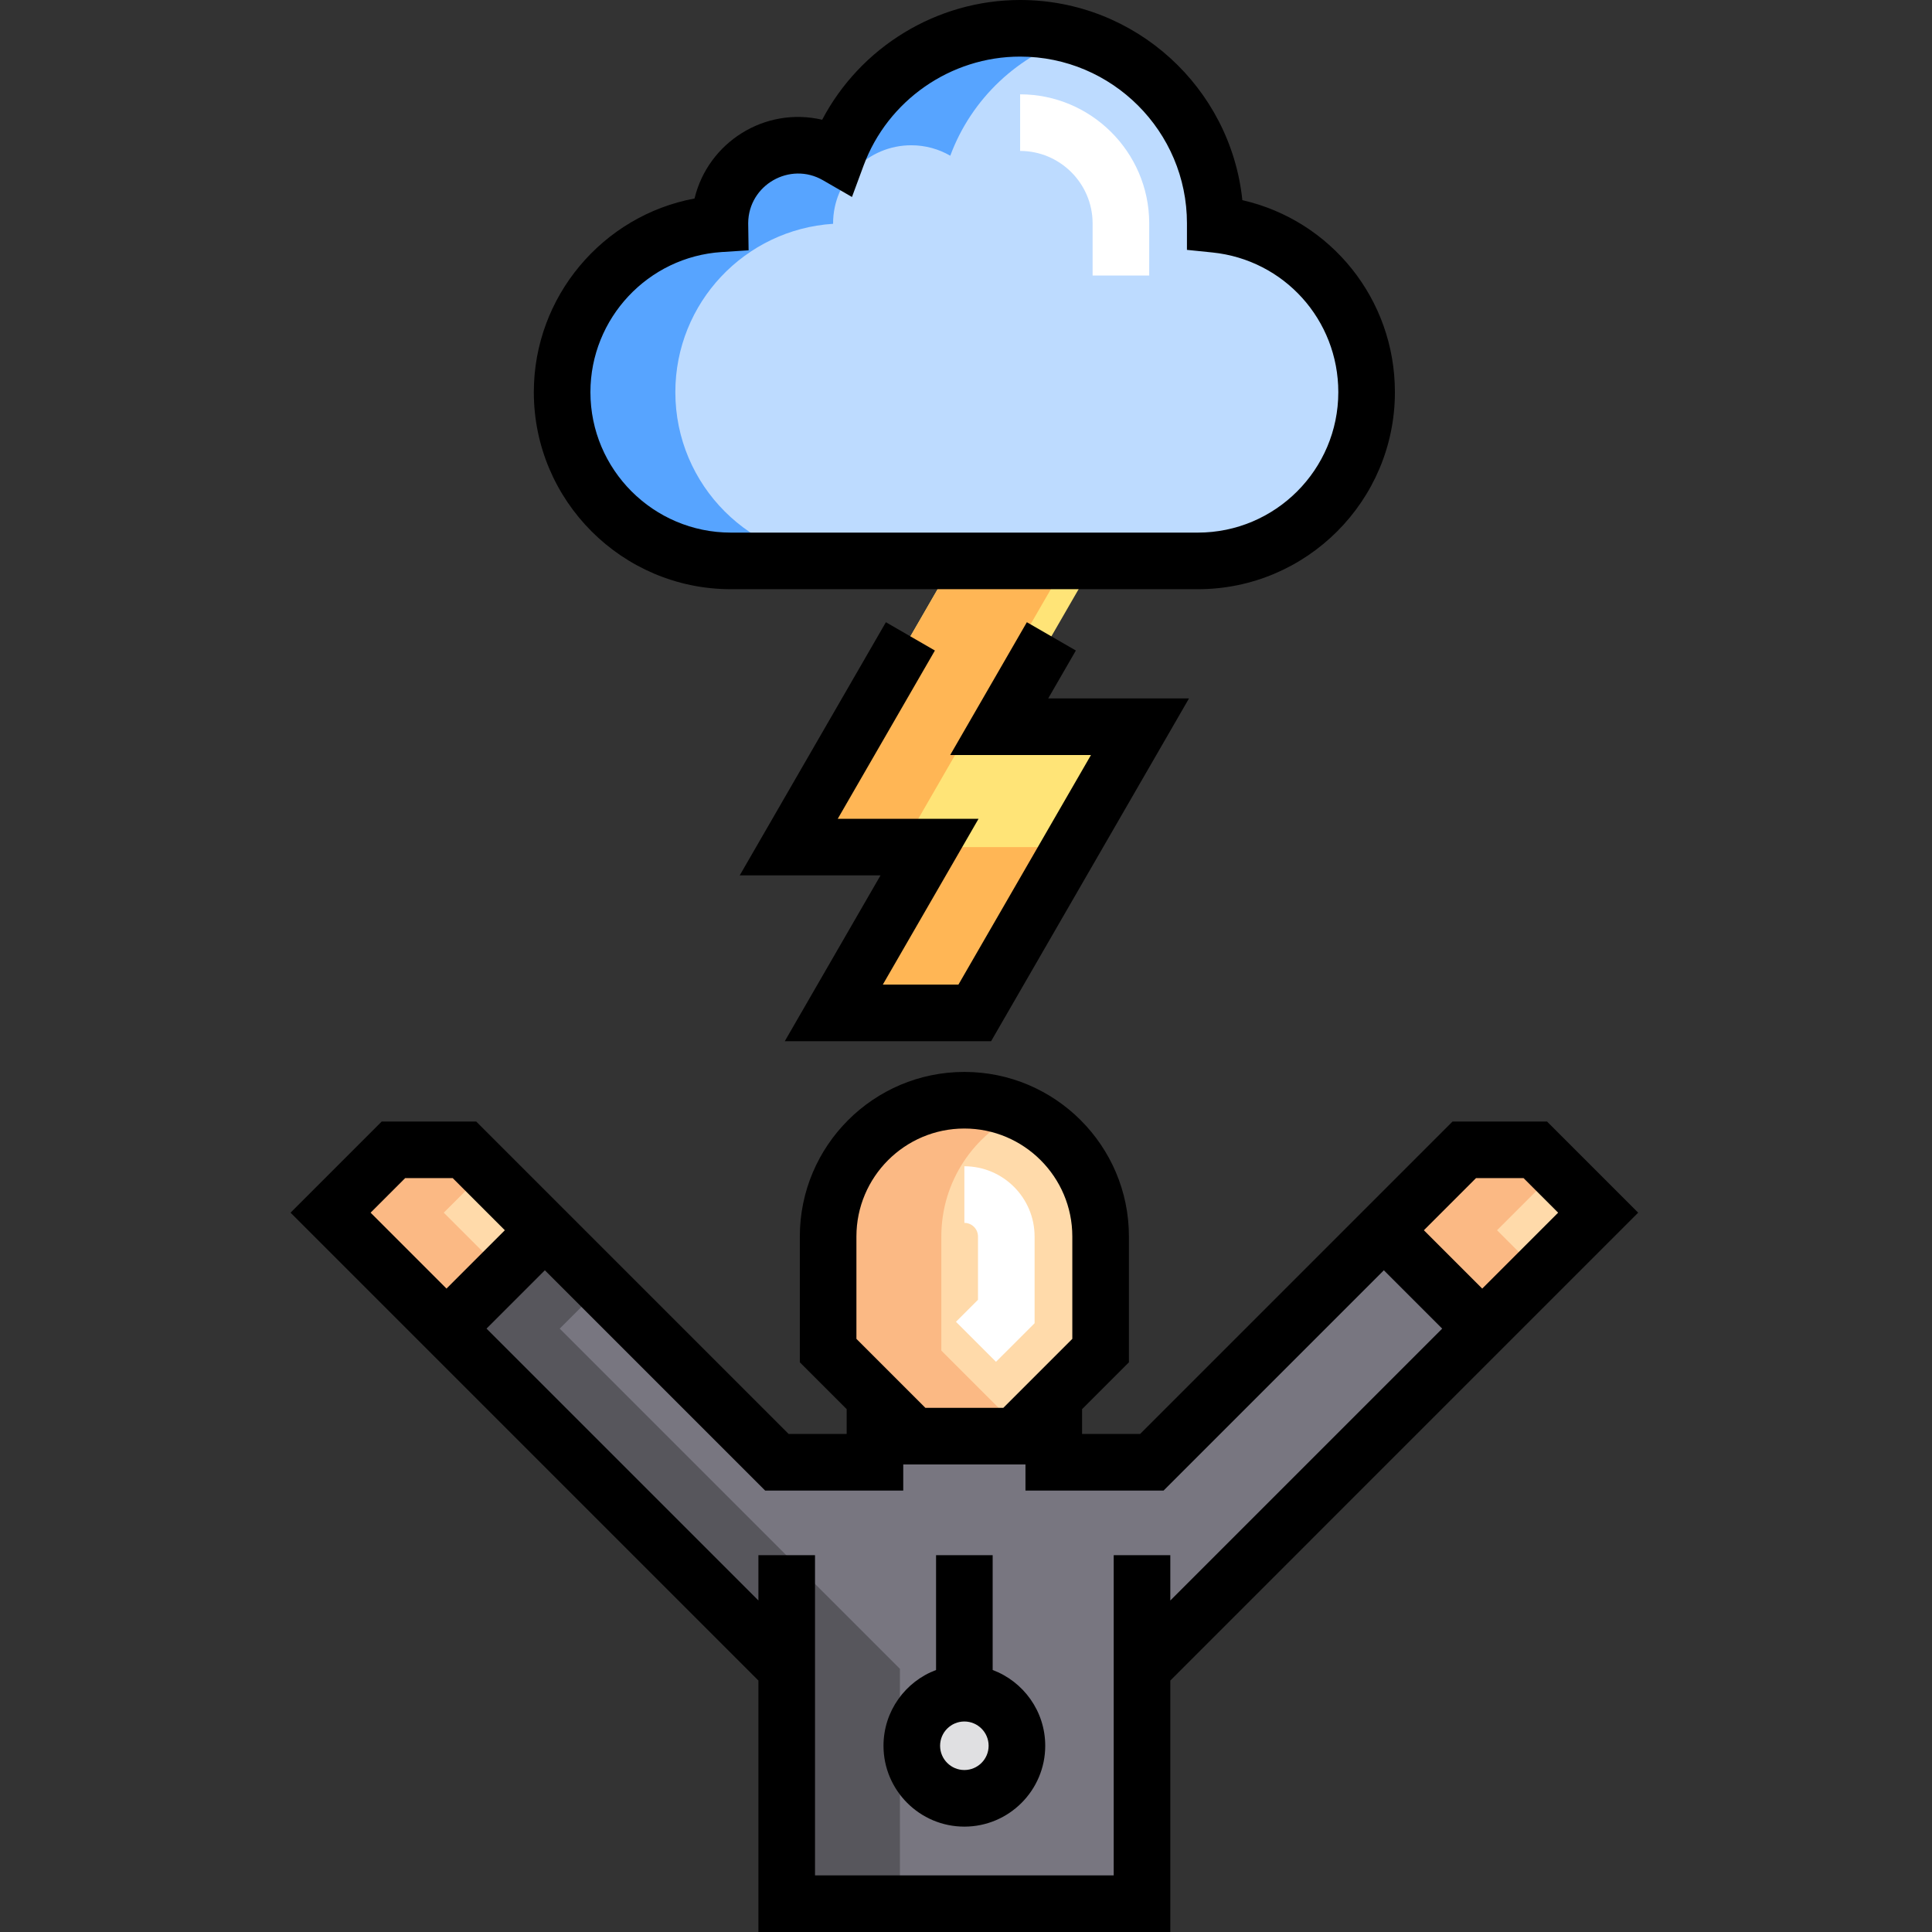 <svg height="512pt" viewBox="-77 0 512 512" width="512pt" xmlns="http://www.w3.org/2000/svg"><rect x="-77" y="0" width="512" height="512" fill="#333333" stroke="none"/><path d="m187.801 192.586 25.371-43.941h-37.363l-43.785 75.844h37.309l-25.367 43.941h37.359l43.789-75.844zm0 0" fill="#ffe477"/><path d="m245.051 59.445c0-.078.004-.156.004-.234 0-28.559-23.152-51.711-51.711-51.711-22.25 0-41.215 14.055-48.512 33.766-3.047-1.758-6.574-2.77-10.34-2.77-11.441 0-20.715 9.277-20.715 20.715v.098c-23.34 1.5-41.809 20.902-41.809 44.621 0 24.695 20.02 44.715 44.719 44.715h123.758c24.699 0 44.719-20.02 44.719-44.715 0-23.145-17.578-42.18-40.113-44.484zm0 0" fill="#bddbff"/><path d="m214.676 327.68v30.242c-8.855 8.852-13.82 13.816-22.676 22.672h-26.867c-8.855-8.855-13.816-13.82-22.672-22.672v-30.242c0-19.941 16.164-36.109 36.105-36.109s36.109 16.168 36.109 36.109zm0 0" fill="#ffdaaa"/><path d="m41.328 352.098-30.723-30.727 16.656-16.656h18.824l21.312 21.312zm0 0" fill="#ff3f62"/><path d="m41.328 352.098-30.723-30.727 16.656-16.656h18.824l21.312 21.312zm0 0" fill="#ffdaaa"/><path d="m225.645 442.258 90.16-90.16-26.07-26.07s-61.488 61.488-61.488 61.488h-25.984v-17.184c-3.105 3.105-6.293 6.293-10.262 10.262h-26.867l-10.262-10.262v17.184h-25.984l-61.488-61.488-26.07 26.066 90.16 90.16v62.246h94.156zm0 0" fill="#787680"/><path d="m315.805 352.098 30.723-30.727-16.656-16.656h-18.82l-21.316 21.312zm0 0" fill="#ffdaaa"/><path d="m192.496 462.645c0 7.691-6.234 13.93-13.93 13.93-7.691 0-13.93-6.238-13.93-13.93 0-7.695 6.238-13.93 13.93-13.93 7.695 0 13.93 6.234 13.93 13.93zm0 0" fill="#e0e0e2"/><path d="m205.809 148.645h-30l-43.785 75.844h30zm0 0" fill="#ffb655"/><path d="m169.332 224.488-25.367 43.941h30l25.367-43.941zm0 0" fill="#ffb655"/><path d="m101.973 103.93c0-23.719 18.469-43.125 41.809-44.621 0-.031-.004-.066-.004-.098 0-11.441 9.277-20.715 20.715-20.715 3.77 0 7.297 1.012 10.34 2.77 5.586-15.09 18.012-26.867 33.512-31.559-4.746-1.438-9.785-2.207-15-2.207-22.25 0-41.215 14.051-48.512 33.766-3.043-1.758-6.57-2.77-10.34-2.77-11.438 0-20.715 9.273-20.715 20.715 0 .031.004.062.004.098-23.34 1.496-41.809 20.902-41.809 44.621 0 24.695 20.02 44.715 44.715 44.715h30c-24.695 0-44.715-20.02-44.715-44.715zm0 0" fill="#57a4ff"/><path d="m172.461 357.918v-30.238c0-14.59 8.652-27.16 21.105-32.855-4.566-2.09-9.648-3.254-15-3.254-19.941 0-36.105 16.168-36.105 36.109v30.238c8.855 8.855 13.816 13.82 22.672 22.676h26.867l1.566-1.566zm0 0" fill="#fbb984"/><path d="m40.605 321.371 11.07-11.066-5.59-5.59h-18.824l-16.656 16.656 30.723 30.727 15-15zm0 0" fill="#fbb984"/><path d="m71.328 352.098 11.07-11.07-15-15-26.07 26.07 90.16 90.16v62.242h30v-62.242zm0 0" fill="#57565c"/><path d="m319.734 326.027 15.727-15.723-5.59-5.59h-18.82l-21.316 21.312 26.07 26.07 15-15zm0 0" fill="#fbb984"/><path d="m116.688 156.145h123.758c28.793 0 52.219-23.426 52.219-52.215 0-24.684-16.977-45.527-40.43-50.887-3.094-29.762-28.324-53.043-58.891-53.043-22.113 0-42.34 12.484-52.457 31.734-15.238-3.551-30.246 5.996-33.828 20.867-24.332 4.547-42.59 25.988-42.59 51.324 0 28.793 23.426 52.219 52.219 52.219zm-2.426-89.352 7.125-.457-.109-7.203c.062-10.117 11.07-16.414 19.805-11.371l7.699 4.441 3.082-8.336c6.391-17.266 23.059-28.867 41.48-28.867 24.375 0 44.211 19.832 44.211 44.188l-.004 7.031 6.734.688c19.027 1.945 33.379 17.859 33.379 37.02 0 20.523-16.695 37.219-37.219 37.219h-123.758c-20.523 0-37.219-16.695-37.219-37.219 0-19.57 15.285-35.879 34.793-37.133zm0 0"/><path d="m357.133 321.371-24.156-24.156h-25.035c-21.559 21.562-75.699 75.703-82.801 82.801h-15.379v-6.574l12.414-12.414v-33.348c0-24.047-19.562-43.609-43.609-43.609-24.043 0-43.605 19.566-43.605 43.609v33.348l12.414 12.414v6.574h-15.379c-8.223-8.223-72.988-72.984-82.801-82.801h-25.039l-24.156 24.156c6.293 6.293 117.262 117.262 123.988 123.992v66.637h109.156v-66.637c5.242-5.242 119.012-119.012 123.988-123.992zm-42.977-9.156h12.609l9.156 9.156-20.117 20.117c-10.066-10.062-7.086-7.086-15.461-15.461zm-164.195 15.465c0-15.773 12.832-28.609 28.605-28.609 15.773 0 28.609 12.836 28.609 28.609v27.133l-18.281 18.281h-20.656l-18.277-18.281zm-119.59-15.465h12.609l13.809 13.812c-10.062 10.066-7.082 7.086-15.461 15.461l-20.113-20.117zm202.773 111.934v-12.004h-15v84.855h-79.156v-84.855h-15v12.004l-72.051-72.051c10.062-10.066 7.082-7.086 15.461-15.461l58.379 58.379h36.594v-6.922h32.391v6.922h36.594l58.379-58.379c10.066 10.062 7.086 7.082 15.461 15.461zm0 0"/><path d="m186.066 442.566v-30.426h-15v30.426c-8.129 3.047-13.93 10.898-13.93 20.078 0 11.816 9.613 21.43 21.43 21.43s21.43-9.613 21.43-21.43c0-9.18-5.801-17.031-13.93-20.078zm-7.5 26.508c-3.547 0-6.43-2.887-6.43-6.43 0-3.547 2.883-6.43 6.43-6.43s6.43 2.883 6.43 6.43c0 3.543-2.883 6.43-6.43 6.43zm0 0"/><path d="m185.652 275.93 52.449-90.844h-37.312l7.328-12.691-12.988-7.5-20.316 35.191h37.309l-35.129 60.844h-20.039l25.371-43.941h-37.312l25.746-44.594-12.988-7.5-38.738 67.094h37.312l-25.371 43.941zm0 0"/><g fill="#fff"><path d="m227.551 73.02h-15c0-11.305 0-13.473 0-13.918-.055-10.531-8.672-19.102-19.207-19.102v-15c18.762 0 34.109 15.266 34.211 34.027v.125c-.004.406-.004 13.867-.004 13.867zm0 0"/><path d="m186.949 360.895-10.609-10.605 5.836-5.832v-16.777c0-1.988-1.621-3.609-3.609-3.609v-15c10.262 0 18.609 8.352 18.609 18.609v22.992zm0 0"/></g></svg>